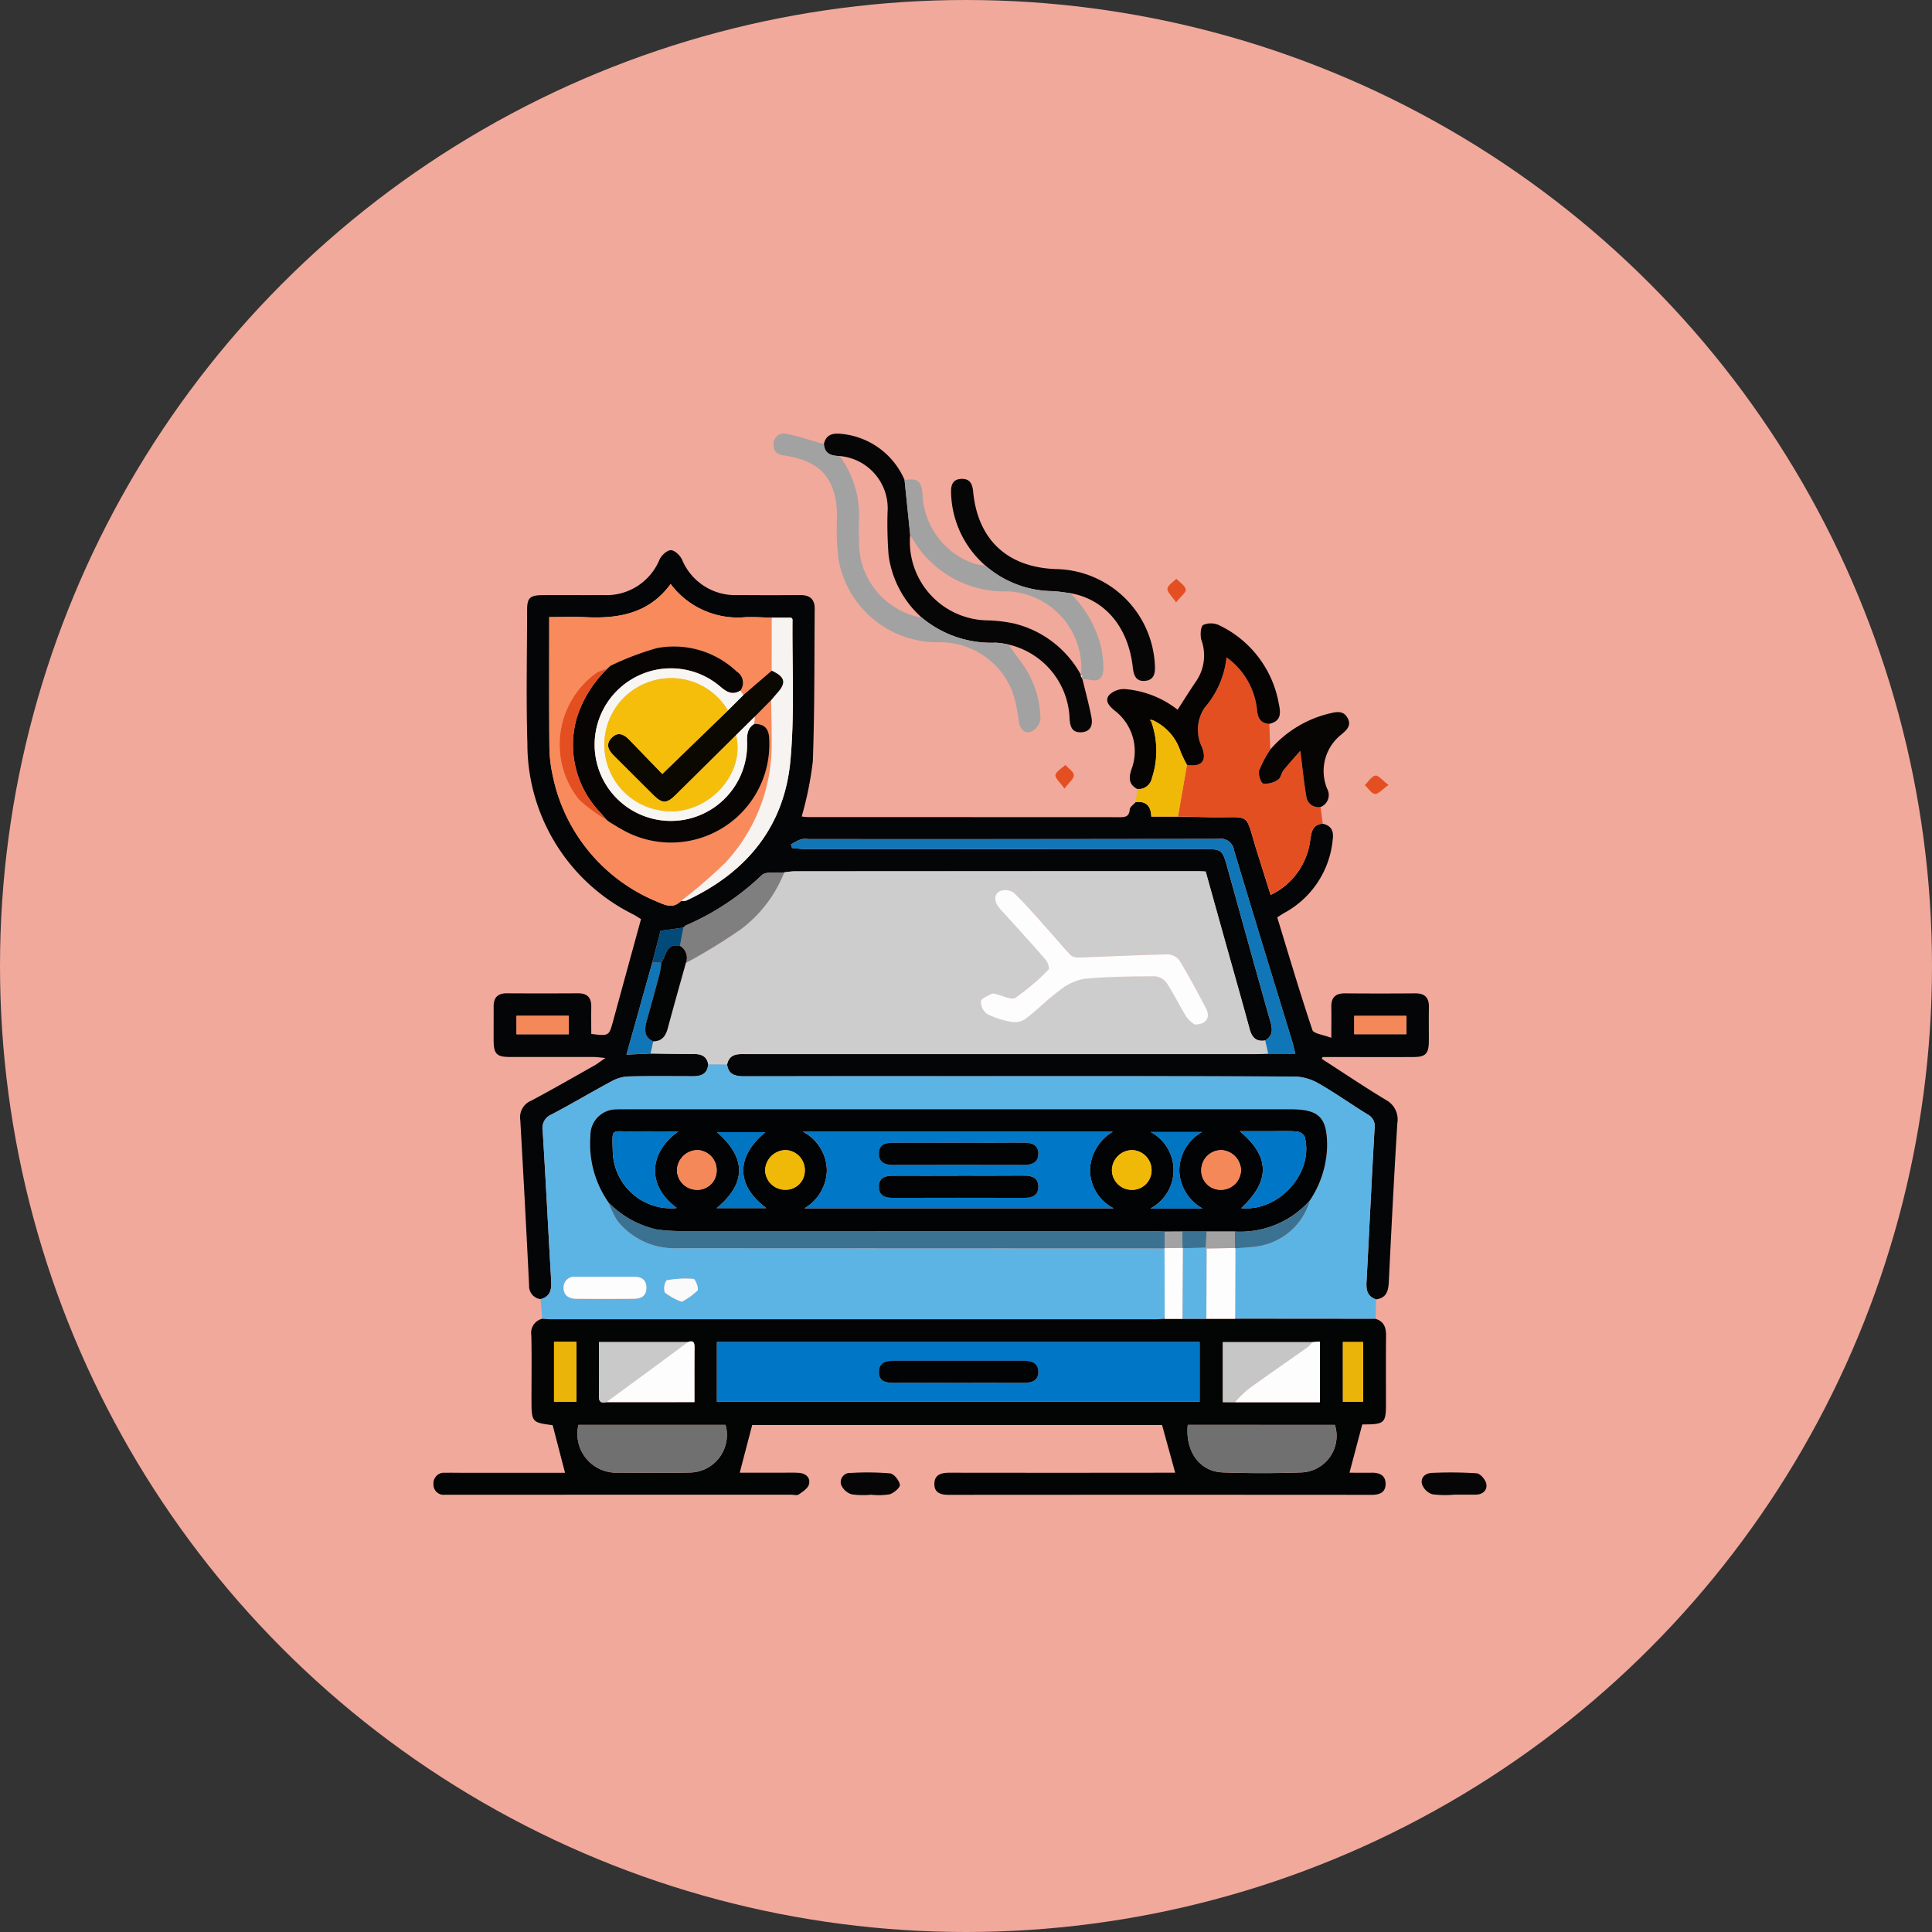 <svg xmlns="http://www.w3.org/2000/svg" width="156" height="156" viewBox="0 0 156 156"><rect x="0" y="0" width="156" height="156" fill="#333333" stroke="none"/><g transform="translate(6276 -2497)"><g transform="translate(-6788 -3632)"><circle cx="78" cy="78" r="78" transform="translate(512 6129)" fill="#f1a99c"/></g><g transform="translate(-6247.964 2523.723)"><g transform="translate(6.964 8.277)"><path d="M31.284,108.572a1.051,1.051,0,0,1-.925-1.1q-.329-6.686-.712-13.368a1.437,1.437,0,0,1,.866-1.546c1.719-.912,3.405-1.885,5.1-2.84.241-.136.461-.31.914-.619-.5-.042-.742-.079-.982-.079-2.247,0-4.494,0-6.741,0-1.058,0-1.3-.25-1.308-1.306-.007-.916.005-1.833,0-2.749-.007-.726.312-1.091,1.066-1.086,1.922.013,3.843.009,5.765,0,.753,0,1.066.373,1.052,1.1s0,1.462,0,2.18c1.435.175,1.431.174,1.764-1.046.744-2.727,1.493-5.452,2.253-8.226-.213-.13-.4-.258-.6-.366a15.365,15.365,0,0,1-8.575-13.792c-.109-3.6-.027-7.212-.022-10.818,0-.953.234-1.175,1.23-1.181,1.656-.011,3.311.007,4.967-.005a4.631,4.631,0,0,0,4.493-2.865c.159-.339.593-.755.906-.76s.748.41.907.746a4.648,4.648,0,0,0,4.488,2.878c1.685.012,3.371.015,5.055,0,.765-.008,1.181.316,1.175,1.1-.034,4.107,0,8.217-.151,12.32a27.538,27.538,0,0,1-.9,4.456,4.606,4.606,0,0,0,.543.052q12.506,0,25.012.006c.463,0,.883.041.935-.624.016-.208.311-.395.479-.591.865-.1,1.245.351,1.263,1.173H82.75l2.567.049c3.5.069,2.763-.556,3.84,2.857.357,1.133.712,2.266,1.075,3.419a5.668,5.668,0,0,0,3.188-4.342c.109-.638.127-1.345,1.024-1.413.726.163.9.623.8,1.322a7.52,7.52,0,0,1-3.908,5.88c-.176.1-.343.216-.568.359.933,3.046,1.83,6.089,2.839,9.094.1.3.879.38,1.527.634,0-.993.017-1.72,0-2.446-.023-.769.293-1.153,1.094-1.146q2.836.023,5.673,0c.791-.008,1.131.35,1.114,1.128-.019.915,0,1.832-.006,2.747-.008,1-.263,1.263-1.255,1.267-2.157.009-4.314,0-6.471,0h-.858l-.055.15c1.717,1.107,3.413,2.249,5.16,3.305a1.79,1.79,0,0,1,.935,1.89c-.265,4.274-.48,8.552-.69,12.829-.036.725-.2,1.286-1.027,1.393-.7-.223-.807-.74-.771-1.4.224-4.132.411-8.266.651-12.4a1.065,1.065,0,0,0-.573-1.137c-1.309-.8-2.56-1.7-3.891-2.463a4.187,4.187,0,0,0-1.955-.589c-9.343-.037-18.687-.026-28.031-.026q-8.205,0-16.41.005c-.714,0-1.312-.1-1.421-.961.209-.917.93-.83,1.614-.83q20.511,0,41.022,0c.353,0,.707-.024,1.06-.037h2.181c-.086-.354-.14-.635-.223-.906-1.575-5.164-3.168-10.322-4.713-15.495A1.1,1.1,0,0,0,86,71.408q-16.54.039-33.081.018a1.958,1.958,0,0,0-.616.015,5.6,5.6,0,0,0-.8.421l.092.282c.363.031.727.089,1.09.09q16.141.007,32.283,0c1.261,0,1.381.09,1.719,1.3,1.181,4.234,2.346,8.472,3.545,12.7.177.624.149,1.1-.438,1.449-.729.12-1.075-.237-1.258-.915-.615-2.275-1.262-4.542-1.9-6.812L84.99,74.046c-.245-.011-.391-.023-.538-.023q-16.354,0-32.708.007a6.916,6.916,0,0,0-.785.087c-.62.065-1.477-.108-1.822.234a20.769,20.769,0,0,1-6.154,4.064l-.172.164.006,0-1.838.248L40.305,81.4l-2.087,7.432,1.944-.088c1.171.015,2.341.043,3.512.04.6,0,1.031.18,1.148.826-.059.762-.552.966-1.221.965-1.712,0-3.424-.024-5.135.014a3.075,3.075,0,0,0-1.333.334c-1.664.887-3.284,1.856-4.952,2.734a1.176,1.176,0,0,0-.725,1.3c.251,4.034.449,8.071.685,12.105.042.717-.045,1.3-.855,1.51M49.959,53.549c-.707-.016-1.416-.066-2.121-.041a6.776,6.776,0,0,1-6.053-2.681c-1.733,2.386-4.19,2.812-6.87,2.682-.959-.047-1.922-.008-2.931-.008,0,3.571-.017,7.02.013,10.47a11.378,11.378,0,0,0,.278,2.367,14.023,14.023,0,0,0,8.5,10.175c.7.312,1.26.509,1.852-.093a1.255,1.255,0,0,0,.428-.032c4.831-2.244,7.9-5.93,8.4-11.272.352-3.777.137-7.608.171-11.415,0-.048-.06-.1-.1-.153ZM101.2,85.7H96.986v1.48H101.2Zm-67.637-.006H29.342v1.493h4.217Z" transform="translate(-22.637 -38.674)" fill="#040506"/><path d="M58.581,223.611c.109.86.707.962,1.421.961q8.205-.014,16.41-.005c9.343,0,18.687-.012,28.031.026a4.185,4.185,0,0,1,1.955.589c1.331.761,2.583,1.66,3.892,2.463a1.065,1.065,0,0,1,.573,1.137c-.24,4.131-.426,8.264-.651,12.4-.036.658.071,1.175.771,1.4q-.021.793-.041,1.586L99.6,244.154q.01-2.842.021-5.685c.643-.059,1.294-.075,1.927-.186a5.2,5.2,0,0,0,4.1-3.688,8.238,8.238,0,0,0,1.389-4.409c-.005-2.286-.644-2.945-2.949-2.945H50.545c-.3,0-.592-.008-.886.008a2.089,2.089,0,0,0-2.111,2.152,8.22,8.22,0,0,0,1.46,5.357,7.424,7.424,0,0,0,.708,1.473,5.884,5.884,0,0,0,4.895,2.226q19.646.013,39.292.015.009,2.841.019,5.682c-.265.014-.529.041-.794.041q-24.341,0-48.682,0c-.265,0-.529-.028-.794-.043q-.066-.791-.131-1.582c.81-.207.9-.793.855-1.51-.236-4.035-.434-8.072-.685-12.105a1.175,1.175,0,0,1,.725-1.3c1.668-.878,3.288-1.847,4.952-2.734a3.077,3.077,0,0,1,1.333-.334c1.711-.038,3.424-.019,5.135-.014.67,0,1.162-.2,1.221-.965l1.523.008M48.76,240.767c-.794,0-1.589.007-2.383,0-.606-.007-.983.3-.993.879-.011.6.417.887.988.892,1.559.014,3.118.012,4.678,0,.606,0,1.041-.24,1.014-.935-.025-.641-.429-.844-1.009-.838-.765.007-1.53,0-2.295,0m6.167,2.014a5.683,5.683,0,0,0,1.271-.912c.117-.144-.175-.916-.323-.929a8.168,8.168,0,0,0-2.185.113,1.2,1.2,0,0,0-.136.983,4.931,4.931,0,0,0,1.372.745" transform="translate(-34.873 -172.67)" fill="#5cb4e5"/><path d="M71.688,310.475l11.345.009c.687.206.855.708.848,1.367-.02,1.862-.006,3.724-.007,5.587,0,1.4-.161,1.554-1.584,1.569-.145,0-.29,0-.328,0l-1.034,3.9c.485,0,1.142.011,1.8,0s1.138.238,1.116.944c-.021.66-.5.843-1.116.843q-17.074-.013-34.147,0c-.641,0-1.173-.147-1.171-.874,0-.777.577-.914,1.239-.913q8.692.012,17.384,0h.823l-1.062-3.852H32.7l-1.006,3.852h3.271c.5,0,1.007-.021,1.507.012.56.036.948.392.814.922-.083.328-.507.6-.828.823-.139.1-.4.02-.61.02H8.438c-.177,0-.355,0-.532,0a.823.823,0,0,1-.941-.837.855.855,0,0,1,.947-.934c.473-.012.946,0,1.419,0h8.257l-1-3.844c-1.709-.224-1.709-.224-1.709-2.2,0-1.685.027-3.37-.013-5.054a1.174,1.174,0,0,1,.875-1.338c.264.015.529.042.794.042q24.341,0,48.682,0c.265,0,.529-.026.794-.041l1.437,0,1.92,0h2.318m-50.755,6.73h7.106c0-1.526-.009-2.993.005-4.46,0-.42-.156-.529-.531-.388H20.329c0,1.508.012,2.951-.007,4.394-.006.484.231.539.61.455m50.754.006h6.858v-4.9l-.628.051H70.7v4.845Zm-41.837-.039H68.827v-4.824H29.85Zm38.021,1.87c-.214,2.143.965,3.773,2.827,3.838,2.123.074,4.252.074,6.375,0a2.953,2.953,0,0,0,2.68-3.836Zm-49.2,0a3.138,3.138,0,0,0,2.873,3.856c2.066,0,4.133.039,6.2-.011a3.035,3.035,0,0,0,2.806-3.844ZM16.7,317.178h1.814v-4.843H16.7Zm63.7,0h1.634v-4.824H80.394Z" transform="translate(-6.964 -238.992)" fill="#030404"/><path d="M272.8,98.117c-.9.068-.915.775-1.024,1.413a5.667,5.667,0,0,1-3.188,4.342c-.362-1.153-.717-2.287-1.075-3.42-1.077-3.413-.342-2.788-3.84-2.857l-2.567-.049.727-4.169c1.17.191,1.644-.308,1.208-1.435a3.188,3.188,0,0,1,.224-3.189,7.383,7.383,0,0,0,1.763-4.058,5.967,5.967,0,0,1,2.474,4.349c.073.614.333.989.98,1.023q.039,1.034.079,2.068a9.305,9.305,0,0,0-.9,1.7c-.094.311.134,1,.34,1.058a1.79,1.79,0,0,0,1.188-.329c.215-.129.253-.524.433-.749.438-.546.912-1.062,1.359-1.575.172,1.342.29,2.523.486,3.69a.974.974,0,0,0,1.151.849l.177,1.339" transform="translate(-200.99 -66.619)" fill="#e44f21"/><path d="M140.235,9.174c.176-.787.733-.9,1.419-.824a6.178,6.178,0,0,1,5.1,3.729l.45,4.4a6.358,6.358,0,0,0,6.276,6.929,11.693,11.693,0,0,1,2.1.251A8.409,8.409,0,0,1,161,27.824l-.021,0a.333.333,0,0,0,.041.157l.1.193c.246,1.022.527,2.037.723,3.068.115.6-.052,1.153-.8,1.2s-.916-.42-.966-1.068a6.37,6.37,0,0,0-4.943-6.016,6.1,6.1,0,0,0-1.04-.149,8.768,8.768,0,0,1-5.947-2.019,8.191,8.191,0,0,1-2.686-5.05,33.155,33.155,0,0,1-.084-3.452,4.241,4.241,0,0,0-3.893-4.553c-.652-.017-1.2-.169-1.254-.964" transform="translate(-108.712 -8.316)" fill="#060606"/><path d="M250.039,81.219c-.648-.034-.907-.409-.98-1.023a5.968,5.968,0,0,0-2.474-4.348,7.384,7.384,0,0,1-1.763,4.058,3.187,3.187,0,0,0-.224,3.189c.436,1.126-.038,1.626-1.208,1.435a11.611,11.611,0,0,1-.521-1.087,4.164,4.164,0,0,0-2.263-2.529l-.215-.013.111.116a7.033,7.033,0,0,1,.054,4.6,1.1,1.1,0,0,1-1.167.868c-.676-.36-.715-.854-.492-1.559a4.135,4.135,0,0,0-1.348-4.78c-.411-.341-.835-.776-.442-1.252a1.7,1.7,0,0,1,1.276-.482,7.924,7.924,0,0,1,4.252,1.667c.5-.774.963-1.516,1.453-2.238a3.686,3.686,0,0,0,.475-3.369c-.12-.384-.078-1.108.147-1.242a1.578,1.578,0,0,1,1.341.056,8.687,8.687,0,0,1,4.712,6.079c.129.7.434,1.6-.724,1.853" transform="translate(-182.549 -57.772)" fill="#050403"/><path d="M135.022,23.153a8.768,8.768,0,0,0,5.947,2.019,6.1,6.1,0,0,1,1.04.149c.34.472.67.952,1.022,1.414a7.819,7.819,0,0,1,1.56,4.617,1.345,1.345,0,0,1-.746,1c-.576.208-.9-.242-1-.815a11.787,11.787,0,0,0-.513-2.4,6.269,6.269,0,0,0-6.042-4,8.1,8.1,0,0,1-8-6.69,19.235,19.235,0,0,1-.12-3.445c-.015-3.018-1.3-4.523-4.278-4.946-.565-.08-.88-.34-.843-.916a.818.818,0,0,1,1.021-.838c1.028.211,2.031.55,3.044.835.054.795.6.947,1.254.964a7.911,7.911,0,0,1,1.579,4.761c-.033.912-.025,1.827.015,2.738a6.161,6.161,0,0,0,5.069,5.555" transform="translate(-95.581 -8.277)" fill="#a2a2a2"/><path d="M186.437,30.794a8.036,8.036,0,0,1-2.78-5.909c-.019-.61.135-1.075.836-1.1s.889.429.947,1.03c.372,3.879,2.757,6.108,6.675,6.253a8.141,8.141,0,0,1,8,7.787c.038.632-.078,1.176-.8,1.24s-.912-.442-.983-1.08c-.363-3.281-2.258-5.513-5.06-6.006-.484-.056-.967-.143-1.453-.161a8.384,8.384,0,0,1-5.38-2.054" transform="translate(-141.862 -20.117)" fill="#060606"/><path d="M174.312,30.963a8.384,8.384,0,0,0,5.38,2.054c.486.018.969.105,1.453.161a9.093,9.093,0,0,1,2.536,4.524,10.057,10.057,0,0,1,.148,1.392c.024,1.026-.34,1.293-1.342,1.04a1.25,1.25,0,0,0-.335.008l-.1-.193.1-.076-.145-.082.021,0a6.218,6.218,0,0,0-5.883-6.755,8.6,8.6,0,0,1-7.921-4.594q-.225-2.2-.45-4.4c1.129-.152,1.362.069,1.461,1.265a6.176,6.176,0,0,0,4.043,5.45,4.78,4.78,0,0,0,1.034.2" transform="translate(-129.737 -20.286)" fill="#a2a2a2"/><path d="M293.723,111.053a.975.975,0,0,1-1.151-.849c-.2-1.168-.314-2.348-.486-3.69-.447.514-.922,1.029-1.36,1.575-.18.225-.218.62-.433.749a1.791,1.791,0,0,1-1.188.329c-.206-.054-.434-.747-.34-1.058a9.294,9.294,0,0,1,.9-1.7,9.138,9.138,0,0,1,4.831-2.918c.539-.129,1.064-.232,1.4.366.35.625-.069.979-.486,1.339a3.748,3.748,0,0,0-1.156,4.389,1.039,1.039,0,0,1-.524,1.467" transform="translate(-222.092 -80.894)" fill="#060504"/><path d="M246.8,111.683a1.1,1.1,0,0,0,1.167-.868,7.034,7.034,0,0,0-.054-4.6q.054-.05.1-.1a4.167,4.167,0,0,1,2.263,2.53,11.5,11.5,0,0,0,.521,1.087l-.727,4.169h-2.154c-.019-.823-.4-1.278-1.263-1.173q.071-.52.143-1.04" transform="translate(-189.959 -82.969)" fill="#f0b908"/><path d="M346.914,364.769a7.89,7.89,0,0,1-1.754-.037,1.323,1.323,0,0,1-.82-.8c-.145-.533.249-.908.795-.923a33.028,33.028,0,0,1,3.609.03c.295.024.719.515.782.848.1.509-.27.871-.849.877s-1.175,0-1.763,0" transform="translate(-264.515 -279.079)" fill="#060606"/><path d="M148.43,364.747a6.269,6.269,0,0,1-1.582-.034,1.362,1.362,0,0,1-.846-.783.745.745,0,0,1,.784-.94,22.035,22.035,0,0,1,3.177.035c.313.035.736.566.79.919.034.221-.487.67-.83.771a5.484,5.484,0,0,1-1.493.034" transform="translate(-113.091 -279.056)" fill="#060606"/><path d="M220.009,123.359c-.359-.511-.779-.856-.726-1.1.068-.313.514-.543.8-.809.246.274.671.538.685.824s-.386.585-.757,1.083" transform="translate(-169.059 -94.683)" fill="#e44f21"/><path d="M326.828,125.8c-.511.357-.828.75-1.1.721-.293-.031-.544-.457-.813-.711.278-.274.524-.706.844-.771.235-.048.568.384,1.068.761" transform="translate(-249.709 -97.415)" fill="#e44f21"/><path d="M258.212,59.8c-.347-.516-.732-.839-.7-1.105.039-.294.463-.537.72-.8.272.283.7.535.762.86.046.228-.4.556-.786,1.048" transform="translate(-198.249 -46.16)" fill="#e44f21"/><path d="M87.239,173.311l-1.523-.008c-.117-.645-.548-.827-1.148-.826-1.17,0-2.341-.025-3.511-.04q.109-.492.217-.985c.718,0,1.012-.443,1.181-1.077.47-1.755.969-3.5,1.456-5.252a45.858,45.858,0,0,0,4.476-2.745,10.6,10.6,0,0,0,3.467-4.566,6.926,6.926,0,0,1,.785-.088q16.354-.008,32.708-.007c.146,0,.292.012.537.023l1.655,5.916c.635,2.27,1.282,4.537,1.9,6.812.183.678.529,1.035,1.258.916l.242,1.059c-.353.013-.707.037-1.06.037q-20.511,0-41.022,0c-.685,0-1.406-.087-1.614.83m37.748-3.221c.972-.01,1.3-.59.929-1.309-.683-1.307-1.384-2.608-2.145-3.87a1.243,1.243,0,0,0-.929-.494c-2.415.054-4.828.176-7.243.259a.9.9,0,0,1-.622-.2c-.628-.662-1.208-1.369-1.819-2.048-.907-1.009-1.791-2.042-2.762-2.985a1.225,1.225,0,0,0-1.132-.13c-.487.255-.445.786-.142,1.234a5.222,5.222,0,0,0,.465.532c1.124,1.249,2.261,2.487,3.361,3.757.177.2.344.719.249.81a18.346,18.346,0,0,1-2.685,2.283c-.322.206-1.026-.184-1.556-.3-.115-.024-.264-.085-.344-.039-.322.187-.847.381-.878.625a1.235,1.235,0,0,0,.507,1.022,6.949,6.949,0,0,0,2.01.642,1.555,1.555,0,0,0,1.1-.255c.933-.718,1.762-1.573,2.71-2.267a4.444,4.444,0,0,1,2-.958c1.9-.185,3.827-.2,5.743-.207a1.323,1.323,0,0,1,.937.547c.579.887,1.039,1.852,1.6,2.754a2.611,2.611,0,0,0,.647.587" transform="translate(-63.531 -122.37)" fill="#cdcdcd"/><path d="M57.109,85.246c-.591.6-1.153.4-1.851.093a14.022,14.022,0,0,1-8.5-10.175,11.378,11.378,0,0,1-.278-2.367c-.03-3.449-.013-6.9-.013-10.47,1.009,0,1.972-.039,2.931.008,2.679.13,5.137-.3,6.87-2.682a6.776,6.776,0,0,0,6.053,2.681c.706-.025,1.414.025,2.121.041q0,2.142-.006,4.283l-2.294,1.969-.242-.365a1.063,1.063,0,0,0-.3-1.54,7.37,7.37,0,0,0-6.45-1.889,23.4,23.4,0,0,0-3.739,1.425l-.283.262-.012-.058.016.057a3.523,3.523,0,0,0-.8.275,7.118,7.118,0,0,0-1.454,10.281A12.865,12.865,0,0,0,51.093,78.7l-.008-.005.241.181c.327.2.648.406.984.589a7.945,7.945,0,0,0,11.92-7.25c-.015-.842-.359-1.271-1.212-1.258l.049-.591,1.32-1.333c.015,1.149.051,2.3.042,3.447A13.988,13.988,0,0,1,60.7,82.145a39.525,39.525,0,0,1-3.592,3.1" transform="translate(-37.118 -47.501)" fill="#f98a5b"/><path d="M167.562,164l-.242-1.059c.588-.35.615-.825.438-1.449-1.2-4.228-2.365-8.466-3.545-12.7-.338-1.213-.458-1.3-1.719-1.3q-16.141,0-32.283,0c-.363,0-.726-.059-1.09-.09l-.092-.282a5.639,5.639,0,0,1,.8-.42,1.96,1.96,0,0,1,.617-.015q16.54,0,33.081-.018a1.1,1.1,0,0,1,1.282.939c1.545,5.173,3.138,10.331,4.713,15.495.083.272.137.552.223.906Z" transform="translate(-100.157 -113.929)" fill="#1076b8"/><path d="M98.8,75.443q0-2.142.006-4.283h1.574c.037.056.1.1.1.153-.034,3.807.181,7.638-.171,11.415-.5,5.342-3.571,9.028-8.4,11.272a1.263,1.263,0,0,1-.429.032,39.558,39.558,0,0,0,3.592-3.1A13.988,13.988,0,0,0,98.8,81.264c.009-1.149-.027-2.3-.042-3.447.151-.179.3-.363.456-.536.789-.859.685-1.332-.409-1.837" transform="translate(-71.488 -56.286)" fill="#f6f3f1"/><path d="M99.531,158.116a10.6,10.6,0,0,1-3.467,4.566,45.817,45.817,0,0,1-4.476,2.745,1.125,1.125,0,0,0-.475-1.378l.276-1.475-.005,0,.172-.164a20.769,20.769,0,0,0,6.154-4.064c.345-.342,1.2-.17,1.821-.234" transform="translate(-71.209 -122.674)" fill="#7f7f7f"/><path d="M75,195.256l-.217.985-1.945.088,2.087-7.432.728.018a7.823,7.823,0,0,1-.132.861c-.347,1.307-.71,2.609-1.067,3.913-.177.646-.177,1.232.545,1.567" transform="translate(-57.255 -146.174)" fill="#1076b8"/><rect width="4.209" height="1.48" transform="translate(74.35 47.027)" fill="#f48859"/><rect width="4.217" height="1.493" transform="translate(6.705 47.021)" fill="#f48859"/><path d="M82.388,179.8l-.728-.017.674-2.575,1.838-.248q-.138.737-.276,1.474c-1.132-.239-1.11.8-1.508,1.366" transform="translate(-63.992 -137.063)" fill="#024a7a"/><path d="M92.43,176.289l-.172.164.172-.164" transform="translate(-72.083 -136.548)" fill="#024a7a"/><path d="M61.931,246.49a8.221,8.221,0,0,1-1.46-5.357,2.089,2.089,0,0,1,2.111-2.152c.295-.016.591-.008.886-.008h53.54c2.306,0,2.944.659,2.949,2.945a8.235,8.235,0,0,1-1.389,4.409,7.513,7.513,0,0,1-6.064,2.518h-2.284l-1.967,0-1.4.007c-.384-.013-.767-.037-1.151-.037q-18.941,0-37.882-.007a14.2,14.2,0,0,1-2.028-.135,7.811,7.811,0,0,1-3.865-2.177m15.7-5.713a3.583,3.583,0,0,1,1.933,3.13,3.66,3.66,0,0,1-1.813,3.058h24.974a3.508,3.508,0,0,1-1.914-3.041,3.735,3.735,0,0,1,1.846-3.146Zm-10.045-.021c-1.4,0-2.543-.018-3.686,0-1.785.035-1.686-.4-1.619,1.733a4.7,4.7,0,0,0,5.174,4.451c-2.7-2.015-2.016-4.711.131-6.189m45.433,6.2c3.065.3,5.9-2.873,5.129-5.768a.836.836,0,0,0-.628-.426c-.733-.055-1.473-.022-2.21-.022H112.9c2.479,2.09,2.448,4.032.116,6.216m-7.31-6.151a3.494,3.494,0,0,1-.025,6.178h4.221a3.648,3.648,0,0,1-1.883-3.047,3.6,3.6,0,0,1,1.836-3.131ZM74.6,240.82H70.69c2.4,2.106,2.364,4.144-.031,6.137h4.022c-2.455-1.834-2.5-4.124-.08-6.137m29.607,1.449a1.638,1.638,0,0,0-1.626,1.547,1.6,1.6,0,0,0,1.582,1.661,1.572,1.572,0,0,0,1.616-1.527,1.62,1.62,0,0,0-1.572-1.682m-28.044,3.2a1.54,1.54,0,0,0,1.617-1.511,1.613,1.613,0,0,0-1.555-1.691,1.68,1.68,0,0,0-1.649,1.629,1.614,1.614,0,0,0,1.586,1.574m-5.5-1.6a1.61,1.61,0,0,0-1.555-1.6,1.674,1.674,0,0,0-1.646,1.627,1.619,1.619,0,0,0,1.582,1.58,1.556,1.556,0,0,0,1.619-1.6m40.7,1.6A1.617,1.617,0,0,0,113,243.859a1.67,1.67,0,0,0-1.592-1.589,1.62,1.62,0,0,0-1.611,1.638,1.548,1.548,0,0,0,1.567,1.565" transform="translate(-47.797 -184.403)" fill="#010304"/><path d="M66.719,270.762a7.811,7.811,0,0,0,3.865,2.177,14.2,14.2,0,0,0,2.027.135q18.941.011,37.882.007c.384,0,.767.024,1.151.037l-.006,1.33-.024.026q-19.646-.006-39.292-.015a5.884,5.884,0,0,1-4.895-2.226,7.425,7.425,0,0,1-.708-1.473" transform="translate(-52.585 -208.675)" fill="#3b7291"/><path d="M273.114,292.041H270.8q.009-2.838.018-5.676l2.3-.039.025.029q-.011,2.842-.021,5.685" transform="translate(-208.39 -220.558)" fill="#fdfdfd"/><path d="M54.774,296.158c.765,0,1.53.005,2.294,0,.58-.006.985.2,1.01.838.027.694-.409.931-1.014.935-1.559.01-3.119.012-4.678,0-.571-.005-1-.288-.988-.892a.857.857,0,0,1,.993-.879c.794.009,1.589,0,2.383,0" transform="translate(-40.887 -228.062)" fill="#fdfdfd"/><path d="M257.978,292l-1.437,0q-.009-2.841-.019-5.682l.024-.025,1.428-.021.039.035q-.017,2.849-.035,5.7" transform="translate(-197.492 -220.51)" fill="#fdfdfd"/><path d="M280.527,272.59a7.513,7.513,0,0,0,6.064-2.518,5.2,5.2,0,0,1-4.1,3.688c-.634.111-1.284.127-1.927.186l-.024-.029q-.006-.663-.013-1.327" transform="translate(-215.819 -208.148)" fill="#3b7291"/><path d="M87.124,298.645a4.931,4.931,0,0,1-1.372-.745,1.2,1.2,0,0,1,.136-.983,8.167,8.167,0,0,1,2.185-.113c.149.013.44.786.323.929a5.684,5.684,0,0,1-1.271.912" transform="translate(-67.07 -228.535)" fill="#fafafa"/><path d="M103.717,318.408h38.977v4.824H103.717Zm19.467,3.292c1.772,0,3.544-.013,5.316.007.646.007,1.168-.162,1.17-.879s-.532-.9-1.166-.9q-5.272,0-10.545,0c-.625,0-1.149.161-1.157.9-.008.765.526.879,1.153.875,1.743-.012,3.485,0,5.228,0" transform="translate(-80.831 -245.051)" fill="#0077c6"/><path d="M264.376,346.707h11.881a2.953,2.953,0,0,1-2.68,3.836c-2.123.075-4.252.075-6.375,0-1.862-.064-3.04-1.695-2.827-3.838" transform="translate(-203.47 -266.656)" fill="#707070"/><path d="M56.246,346.711H68.123a3.035,3.035,0,0,1-2.806,3.844c-2.065.05-4.132.015-6.2.011a3.138,3.138,0,0,1-2.873-3.855" transform="translate(-44.535 -266.659)" fill="#707070"/><path d="M277.419,323.324h-.983v-4.845h7.213a2.2,2.2,0,0,1-.337.382c-1.6,1.138-3.226,2.252-4.819,3.406a9.671,9.671,0,0,0-1.074,1.057" transform="translate(-212.696 -245.105)" fill="#c6c6c6"/><path d="M64.049,323.288c-.379.084-.616.029-.61-.455.019-1.442.007-2.885.007-4.393h7.183c-.775.575-1.548,1.152-2.325,1.725q-2.125,1.564-4.254,3.124" transform="translate(-50.08 -245.075)" fill="#c9c9c9"/><path d="M280.591,323.161a9.674,9.674,0,0,1,1.074-1.057c1.593-1.154,3.214-2.269,4.819-3.406a2.2,2.2,0,0,0,.337-.382l.628-.051v4.9h-6.858" transform="translate(-215.868 -244.941)" fill="#fdfdfd"/><path d="M66.018,323.1q2.127-1.561,4.254-3.124c.777-.572,1.55-1.15,2.325-1.725.375-.141.535-.032.531.388-.014,1.467-.005,2.935-.005,4.46Z" transform="translate(-52.05 -244.887)" fill="#fdfdfd"/><path d="M262.678,291.95q.017-2.849.035-5.7l1.832-.049a.927.927,0,0,0,.071.069q-.009,2.838-.018,5.676l-1.92,0" transform="translate(-202.192 -220.463)" fill="#5cb4e5"/><rect width="1.814" height="4.843" transform="translate(9.733 73.344)" fill="#eab508"/><rect width="1.634" height="4.824" transform="translate(73.429 73.359)" fill="#eab508"/><path d="M227.943,90.738l.145.082-.1.076a.33.33,0,0,1-.042-.157" transform="translate(-175.673 -71.233)" fill="#fafafa"/><path d="M251.6,106.172l-.111-.116.215.013c-.034.035-.069.069-.1.1" transform="translate(-193.654 -82.928)" fill="#f0b908"/><path d="M211.075,174.982a2.612,2.612,0,0,1-.647-.587c-.558-.9-1.019-1.867-1.6-2.754a1.323,1.323,0,0,0-.937-.547c-1.916.01-3.839.022-5.743.207a4.444,4.444,0,0,0-2,.958c-.948.694-1.777,1.55-2.71,2.267a1.555,1.555,0,0,1-1.1.255,6.95,6.95,0,0,1-2.01-.642,1.235,1.235,0,0,1-.507-1.022c.031-.244.556-.439.878-.625.081-.047.23.014.344.039.53.113,1.234.5,1.556.3a18.348,18.348,0,0,0,2.685-2.283c.1-.092-.072-.606-.249-.81-1.1-1.27-2.236-2.508-3.361-3.757a5.222,5.222,0,0,1-.465-.532c-.3-.448-.345-.979.142-1.234a1.225,1.225,0,0,1,1.132.13c.971.944,1.855,1.977,2.762,2.985.611.679,1.191,1.386,1.819,2.048a.9.9,0,0,0,.622.2c2.414-.083,4.828-.205,7.243-.259a1.243,1.243,0,0,1,.929.494c.761,1.262,1.462,2.562,2.145,3.87.375.718.044,1.3-.929,1.309" transform="translate(-149.619 -127.262)" fill="#fdfdfd"/><path d="M80.554,184.448c.4-.571.376-1.605,1.508-1.366a1.126,1.126,0,0,1,.475,1.379c-.488,1.75-.987,3.5-1.456,5.252-.17.633-.463,1.073-1.181,1.077-.722-.334-.721-.92-.544-1.567.356-1.3.72-2.606,1.067-3.913a7.825,7.825,0,0,0,.132-.861" transform="translate(-62.157 -141.707)" fill="#030404"/><path d="M57.649,82.511a23.411,23.411,0,0,1,3.739-1.425,7.369,7.369,0,0,1,6.45,1.889,1.063,1.063,0,0,1,.3,1.54c-.659.408-1.129.1-1.646-.345a6.1,6.1,0,0,0-7.178-.539,6.157,6.157,0,1,0,9.367,5.038c-.011-.594.017-1.117.577-1.461.854-.013,1.2.416,1.212,1.258a7.945,7.945,0,0,1-11.919,7.25c-.335-.183-.656-.392-.984-.589l-.241-.181.008.005c-.17-.2-.335-.4-.509-.591a7.877,7.877,0,0,1-1.884-7.678,9.438,9.438,0,0,1,2.433-3.91l-.017-.057.012.058.283-.261" transform="translate(-43.357 -63.753)" fill="#060504"/><path d="M79.8,89.268c1.093.505,1.2.978.409,1.837-.158.173-.3.357-.456.536l-1.319,1.332-1.52,1.5Q74.459,96.908,72,99.338c-.67.659-1.053.661-1.723,0-1.076-1.058-2.133-2.133-3.205-3.193-.448-.443-.71-.926-.2-1.456s1.007-.285,1.447.174c.9.937,1.8,1.868,2.648,2.742l5.294-5.128,1.246-1.241Z" transform="translate(-52.488 -70.111)" fill="#0b0802"/><path d="M73.379,93.833l1.52-1.5q-.026.3-.05.592c-.559.343-.588.866-.577,1.461a6.156,6.156,0,1,1-2.189-4.5c.516.441.986.752,1.646.345l.242.365-1.246,1.241a5.326,5.326,0,0,0-6.219-2.355,5.366,5.366,0,0,0,.658,10.4c3.545.724,7.042-2.681,6.215-6.051" transform="translate(-48.95 -69.468)" fill="#f7f6f2"/><path d="M53.842,88.682a9.439,9.439,0,0,0-2.433,3.91,7.877,7.877,0,0,0,1.884,7.678c.174.193.34.394.509.591a12.849,12.849,0,0,1-2.215-1.623,7.118,7.118,0,0,1,1.454-10.281,3.514,3.514,0,0,1,.8-.275" transform="translate(-39.827 -69.663)" fill="#e44f21"/><path d="M66.473,87.58l-.283.261.283-.261" transform="translate(-52.181 -68.822)" fill="#e44f21"/><path d="M66.012,140.148l.241.181-.241-.181" transform="translate(-52.045 -108.956)" fill="#e44f21"/><path d="M133.091,246.61h25.026a3.735,3.735,0,0,0-1.846,3.146,3.508,3.508,0,0,0,1.914,3.041H133.21a3.66,3.66,0,0,0,1.813-3.058,3.583,3.583,0,0,0-1.933-3.13m12.559.9c-1.773,0-3.546.006-5.319,0-.6,0-1.088.142-1.1.843-.015.737.474.938,1.118.937q5.319,0,10.638,0c.616,0,1.094-.211,1.113-.861.02-.708-.467-.931-1.128-.924-1.773.017-3.546.006-5.319.006m-.034,2.661c-1.743,0-3.487.006-5.23,0-.627,0-1.16.117-1.156.879,0,.742.519.9,1.152.9q5.274-.007,10.549,0c.646,0,1.164-.187,1.167-.9s-.515-.9-1.163-.892c-1.773.017-3.546.006-5.319.006" transform="translate(-103.257 -190.235)" fill="#0078c7"/><path d="M73.411,246.487c-2.148,1.478-2.826,4.174-.131,6.189a4.7,4.7,0,0,1-5.174-4.451c-.066-2.135-.166-1.7,1.62-1.733,1.143-.023,2.287,0,3.685,0" transform="translate(-53.622 -190.133)" fill="#0077c6"/><path d="M282.325,252.656c2.332-2.184,2.363-4.125-.116-6.216h2.406c.737,0,1.477-.033,2.21.022a.837.837,0,0,1,.628.426c.774,2.895-2.064,6.068-5.129,5.768" transform="translate(-217.104 -190.099)" fill="#0077c6"/><path d="M251.717,246.743h4.151a3.6,3.6,0,0,0-1.836,3.131,3.648,3.648,0,0,0,1.883,3.047h-4.222a3.494,3.494,0,0,0,.025-6.178" transform="translate(-193.805 -190.337)" fill="#0075c2"/><path d="M107.557,246.791c-2.419,2.013-2.375,4.3.08,6.137h-4.023c2.4-1.994,2.432-4.032.032-6.138Z" transform="translate(-80.753 -190.374)" fill="#0075c2"/><path d="M240.2,252.918a1.621,1.621,0,0,1,1.573,1.682,1.572,1.572,0,0,1-1.617,1.527,1.6,1.6,0,0,1-1.582-1.661,1.639,1.639,0,0,1,1.626-1.548" transform="translate(-183.789 -195.051)" fill="#f0b908"/><path d="M121.773,256.118a1.614,1.614,0,0,1-1.586-1.574,1.68,1.68,0,0,1,1.649-1.629,1.613,1.613,0,0,1,1.555,1.691,1.54,1.54,0,0,1-1.617,1.511" transform="translate(-93.406 -195.05)" fill="#f0b908"/><path d="M93.3,254.527a1.555,1.555,0,0,1-1.619,1.6,1.619,1.619,0,0,1-1.582-1.58,1.674,1.674,0,0,1,1.646-1.628,1.611,1.611,0,0,1,1.555,1.6" transform="translate(-70.436 -195.056)" fill="#f48859"/><path d="M270.632,256.122a1.548,1.548,0,0,1-1.567-1.565,1.62,1.62,0,0,1,1.611-1.638,1.67,1.67,0,0,1,1.592,1.589,1.617,1.617,0,0,1-1.635,1.613" transform="translate(-207.068 -195.052)" fill="#f48859"/><path d="M272.927,280.715q.006.664.013,1.327l-2.3.039a.966.966,0,0,1-.07-.068q.036-.649.071-1.3h2.283" transform="translate(-208.219 -216.273)" fill="#a2a2a2"/><path d="M264.525,280.7q-.035.649-.071,1.3l-1.832.049-.039-.035q-.012-.658-.024-1.317l1.967,0" transform="translate(-202.101 -216.261)" fill="#3b7291"/><path d="M258.027,280.7q.012.658.024,1.317l-1.428.021q0-.666.006-1.331l1.4-.007" transform="translate(-197.57 -216.261)" fill="#a2a2a2"/><path d="M165.423,326.591c-1.743,0-3.485-.008-5.228,0-.627,0-1.16-.11-1.153-.875.007-.743.532-.9,1.157-.9q5.272,0,10.545,0c.633,0,1.168.188,1.166.9s-.524.886-1.17.879c-1.772-.019-3.544-.007-5.316-.007" transform="translate(-123.071 -249.942)" fill="#010304"/><path d="M75.908,96.389c.826,3.371-2.67,6.775-6.215,6.051a5.366,5.366,0,0,1-.658-10.4,5.326,5.326,0,0,1,6.219,2.355L69.96,99.52c-.845-.874-1.75-1.8-2.648-2.742-.44-.459-.926-.71-1.447-.174s-.252,1.013.2,1.456c1.072,1.061,2.13,2.136,3.205,3.193.671.659,1.053.658,1.724,0q2.466-2.424,4.918-4.863" transform="translate(-51.479 -72.024)" fill="#f5be0b"/><path d="M165.458,250.4c1.773,0,3.546.011,5.319-.006.661-.006,1.149.216,1.128.924-.018.651-.5.863-1.113.861q-5.319-.013-10.638,0c-.644,0-1.133-.2-1.118-.937.014-.7.5-.846,1.1-.843,1.773.009,3.546,0,5.319,0" transform="translate(-123.066 -193.123)" fill="#010304"/><path d="M165.427,261.65c1.773,0,3.546.011,5.319-.006.648-.006,1.166.177,1.163.892s-.521.9-1.167.9q-5.275-.016-10.549,0c-.633,0-1.148-.16-1.152-.9,0-.762.53-.882,1.156-.879,1.743.01,3.487,0,5.23,0" transform="translate(-123.069 -201.714)" fill="#010304"/></g></g></g></svg>